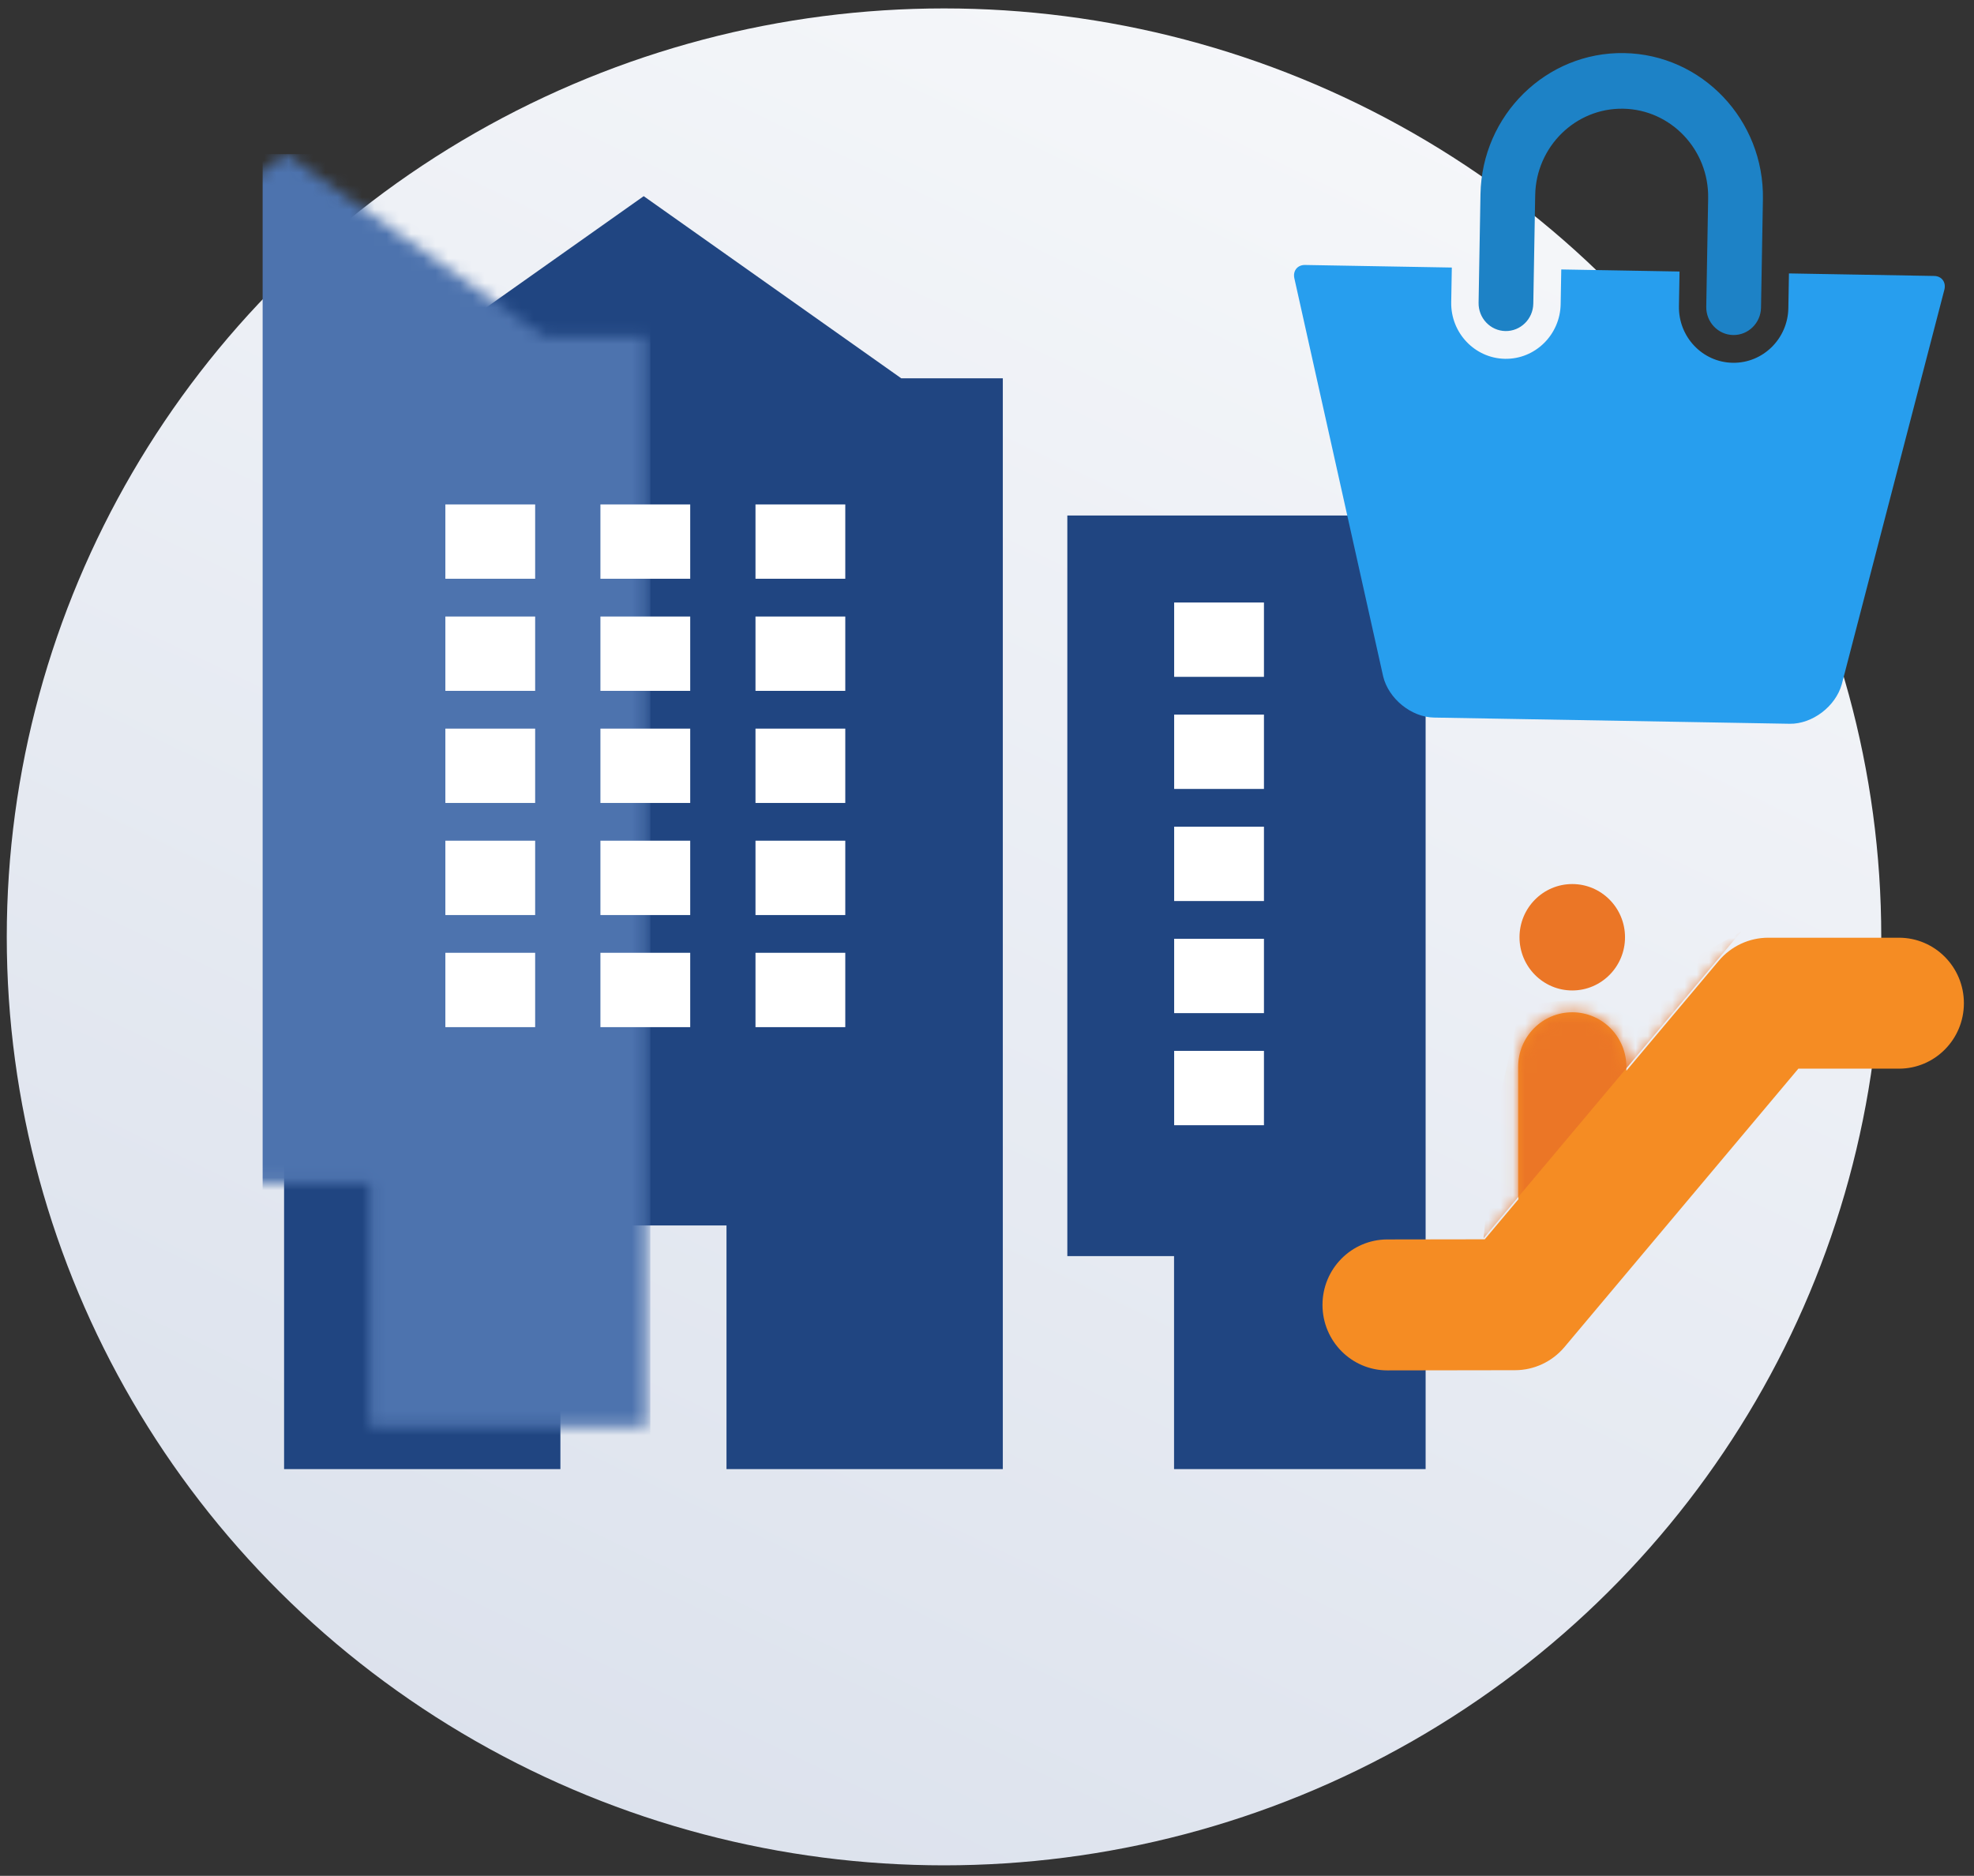 <?xml version="1.0" encoding="UTF-8" standalone="no"?>
<svg width="161px" height="153px" viewBox="0 0 161 153" version="1.1" xmlns="http://www.w3.org/2000/svg" xmlns:xlink="http://www.w3.org/1999/xlink" xmlns:sketch="http://www.bohemiancoding.com/sketch/ns">
    <rect x="0" y="0" width="161" height="153" fill="#333333" stroke="none"/>
    <!-- Generator: Sketch 3.4.3 (16618) - http://www.bohemiancoding.com/sketch -->
    <title>Group</title>
    <desc>Created with Sketch.</desc>
    <defs>
        <linearGradient x1="91.406%" y1="-32.876%" x2="16.335%" y2="123.197%" id="linearGradient-1">
            <stop stop-color="#FFFFFF" offset="0%"></stop>
            <stop stop-color="#D5DCE9" offset="100%"></stop>
        </linearGradient>
        <path d="M50.635,14.857 L58.957,14.857 L58.957,103.826 L36.42,103.826 L36.42,83.954 L22.874,83.954 L22.874,103.826 L0.337,103.826 L0.337,14.857 L8.619,14.857 L29.627,0 L50.635,14.857 Z" id="path-2"></path>
        <path id="path-4" d="M47.986,0.484 L37.326,0.484 C35.769,0.484 34.291,1.175 33.284,2.373 L25.754,11.336 L25.754,11.016 C25.754,8.558 23.778,6.566 21.34,6.566 C18.902,6.566 16.927,8.558 16.927,11.016 L16.927,21.551 C16.927,21.642 16.948,21.725 16.953,21.812 L14.206,25.082 L6.256,25.094 C3.333,25.098 0.963,27.493 0.969,30.442 C0.974,33.39 3.343,35.775 6.266,35.775 L6.274,35.775 L16.673,35.759 C18.227,35.757 19.701,35.066 20.706,33.87 L39.781,11.165 L47.986,11.165 C50.912,11.165 53.282,8.773 53.282,5.825 C53.282,2.875 50.911,0.484 47.986,0.484 L47.986,0.484 Z"></path>
    </defs>
    <g id="Page-1" stroke="none" stroke-width="1" fill="none" fill-rule="evenodd" sketch:type="MSPage">
        <g id="5-Property" sketch:type="MSArtboardGroup" transform="translate(-434, -441)">
            <g id="Group" sketch:type="MSLayerGroup" transform="translate(422, 441)">
                <ellipse id="Oval-298-Copy" fill="url(#linearGradient-1)" sketch:type="MSShapeGroup" cx="88.994" cy="76.416" rx="76.442" ry="75.729"></ellipse>
                <g transform="translate(64.5, 68) scale(-1, 1) translate(-64.5, -68) translate(0, 16)">
                    <g id="building78-copy" transform="translate(0.726, 0)">
                        <g id="Rectangle-270" transform="translate(34.147, 0)">
                            <mask id="mask-3" sketch:name="Mask" fill="white">
                                <use xlink:href="#path-2"></use>
                            </mask>
                            <use id="Mask" fill="#204581" sketch:type="MSShapeGroup" xlink:href="#path-2"></use>
                            <rect fill="#4D73AE" sketch:type="MSShapeGroup" mask="url(#mask-3)" x="29.088" y="-3.429" width="31.618" height="112"></rect>
                        </g>
                        <path d="M0,103.826 L20.518,103.826 L20.518,86.453 L29.222,86.453 L29.222,26.047 L0,26.047 L0,103.826 Z" id="Fill-4" fill="#204581" sketch:type="MSShapeGroup"></path>
                    </g>
                    <path d="M13.912,33.143 L21.235,33.143 L21.235,39.206 L13.912,39.206 L13.912,33.143 Z M13.912,60.571 L21.235,60.571 L21.235,66.635 L13.912,66.635 L13.912,60.571 Z M13.912,69.714 L21.235,69.714 L21.235,75.778 L13.912,75.778 L13.912,69.714 Z M13.912,42.286 L21.235,42.286 L21.235,48.349 L13.912,48.349 L13.912,42.286 Z M13.912,51.429 L21.235,51.429 L21.235,57.492 L13.912,57.492 L13.912,51.429 Z" id="Path-Copy-4" fill="#FFFFFF" sketch:type="MSShapeGroup"></path>
                    <path d="M48.059,25.143 L55.382,25.143 L55.382,31.206 L48.059,31.206 L48.059,25.143 Z M60.706,25.143 L68.029,25.143 L68.029,31.206 L60.706,31.206 L60.706,25.143 Z M73.353,25.143 L80.676,25.143 L80.676,31.206 L73.353,31.206 L73.353,25.143 Z M48.059,52.571 L55.382,52.571 L55.382,58.635 L48.059,58.635 L48.059,52.571 Z M60.706,52.571 L68.029,52.571 L68.029,58.635 L60.706,58.635 L60.706,52.571 Z M73.353,52.571 L80.676,52.571 L80.676,58.635 L73.353,58.635 L73.353,52.571 Z M48.059,61.714 L55.382,61.714 L55.382,67.778 L48.059,67.778 L48.059,61.714 Z M60.706,61.714 L68.029,61.714 L68.029,67.778 L60.706,67.778 L60.706,61.714 Z M73.353,61.714 L80.676,61.714 L80.676,67.778 L73.353,67.778 L73.353,61.714 Z M48.059,34.286 L55.382,34.286 L55.382,40.349 L48.059,40.349 L48.059,34.286 Z M60.706,34.286 L68.029,34.286 L68.029,40.349 L60.706,40.349 L60.706,34.286 Z M73.353,34.286 L80.676,34.286 L80.676,40.349 L73.353,40.349 L73.353,34.286 Z M48.059,43.429 L55.382,43.429 L55.382,49.492 L48.059,49.492 L48.059,43.429 Z M60.706,43.429 L68.029,43.429 L68.029,49.492 L60.706,49.492 L60.706,43.429 Z M73.353,43.429 L80.676,43.429 L80.676,49.492 L73.353,49.492 L73.353,43.429 Z" id="Path-Copy-11" fill="#FFFFFF" sketch:type="MSShapeGroup"></path>
                </g>
                <g id="purse10-(1)-copy" transform="translate(144.217, 31.55) rotate(1) translate(-144.217, -31.55) translate(117.386, 3.467)" sketch:type="MSShapeGroup">
                    <path d="M17.318,23.7 C18.55,23.7 19.553,22.681 19.553,21.428 L19.553,12.581 C19.553,8.619 22.717,5.4 26.607,5.4 C30.496,5.4 33.662,8.619 33.662,12.581 L33.662,21.428 C33.662,22.681 34.663,23.7 35.895,23.7 C37.126,23.7 38.129,22.681 38.129,21.428 L38.129,12.581 C38.129,6.12 32.959,0.863 26.607,0.863 C20.254,0.863 15.09,6.12 15.09,12.581 L15.09,21.428 C15.09,22.681 16.087,23.7 17.318,23.7 L17.318,23.7 Z" id="Fill-1" fill="#1D82C6"></path>
                    <path d="M52.206,18.597 L40.358,18.597 L40.358,21.428 C40.358,23.933 38.358,25.965 35.895,25.965 C33.433,25.965 31.433,23.933 31.433,21.428 L31.433,18.597 L21.785,18.597 L21.785,21.428 C21.785,23.933 19.781,25.965 17.324,25.965 C14.861,25.965 12.857,23.933 12.857,21.428 L12.857,18.597 L0.883,18.597 C0.266,18.597 -0.114,19.091 0.032,19.699 L7.839,52.033 C8.308,53.85 10.193,55.323 12.04,55.323 L41.049,55.323 C42.896,55.323 44.774,53.85 45.249,52.033 L53.056,19.699 C53.198,19.091 52.821,18.597 52.206,18.597 L52.206,18.597 Z" id="Fill-3" fill="#279EEE"></path>
                </g>
                <g id="escalator6" transform="translate(118.894, 72)">
                    <path d="M21.34,8.786 C23.716,8.786 25.643,6.842 25.643,4.446 C25.643,2.051 23.716,0.107 21.34,0.107 C18.965,0.107 17.037,2.051 17.037,4.446 C17.037,6.842 18.965,8.786 21.34,8.786 L21.34,8.786 Z" id="Fill-5" fill="#EB7626" sketch:type="MSShapeGroup"></path>
                    <g id="Path-909" transform="translate(0, 4)">
                        <mask id="mask-5" sketch:name="Mask" fill="white">
                            <use xlink:href="#path-4"></use>
                        </mask>
                        <use id="Mask" fill="#F58C23" sketch:type="MSShapeGroup" xlink:href="#path-4"></use>
                        <path d="M26.106,5 L17.106,6 L15.106,15 L14.106,25 L35.106,0 L26.106,5 Z" fill="#EB7626" sketch:type="MSShapeGroup" mask="url(#mask-5)"></path>
                    </g>
                </g>
            </g>
        </g>
    </g>
</svg>